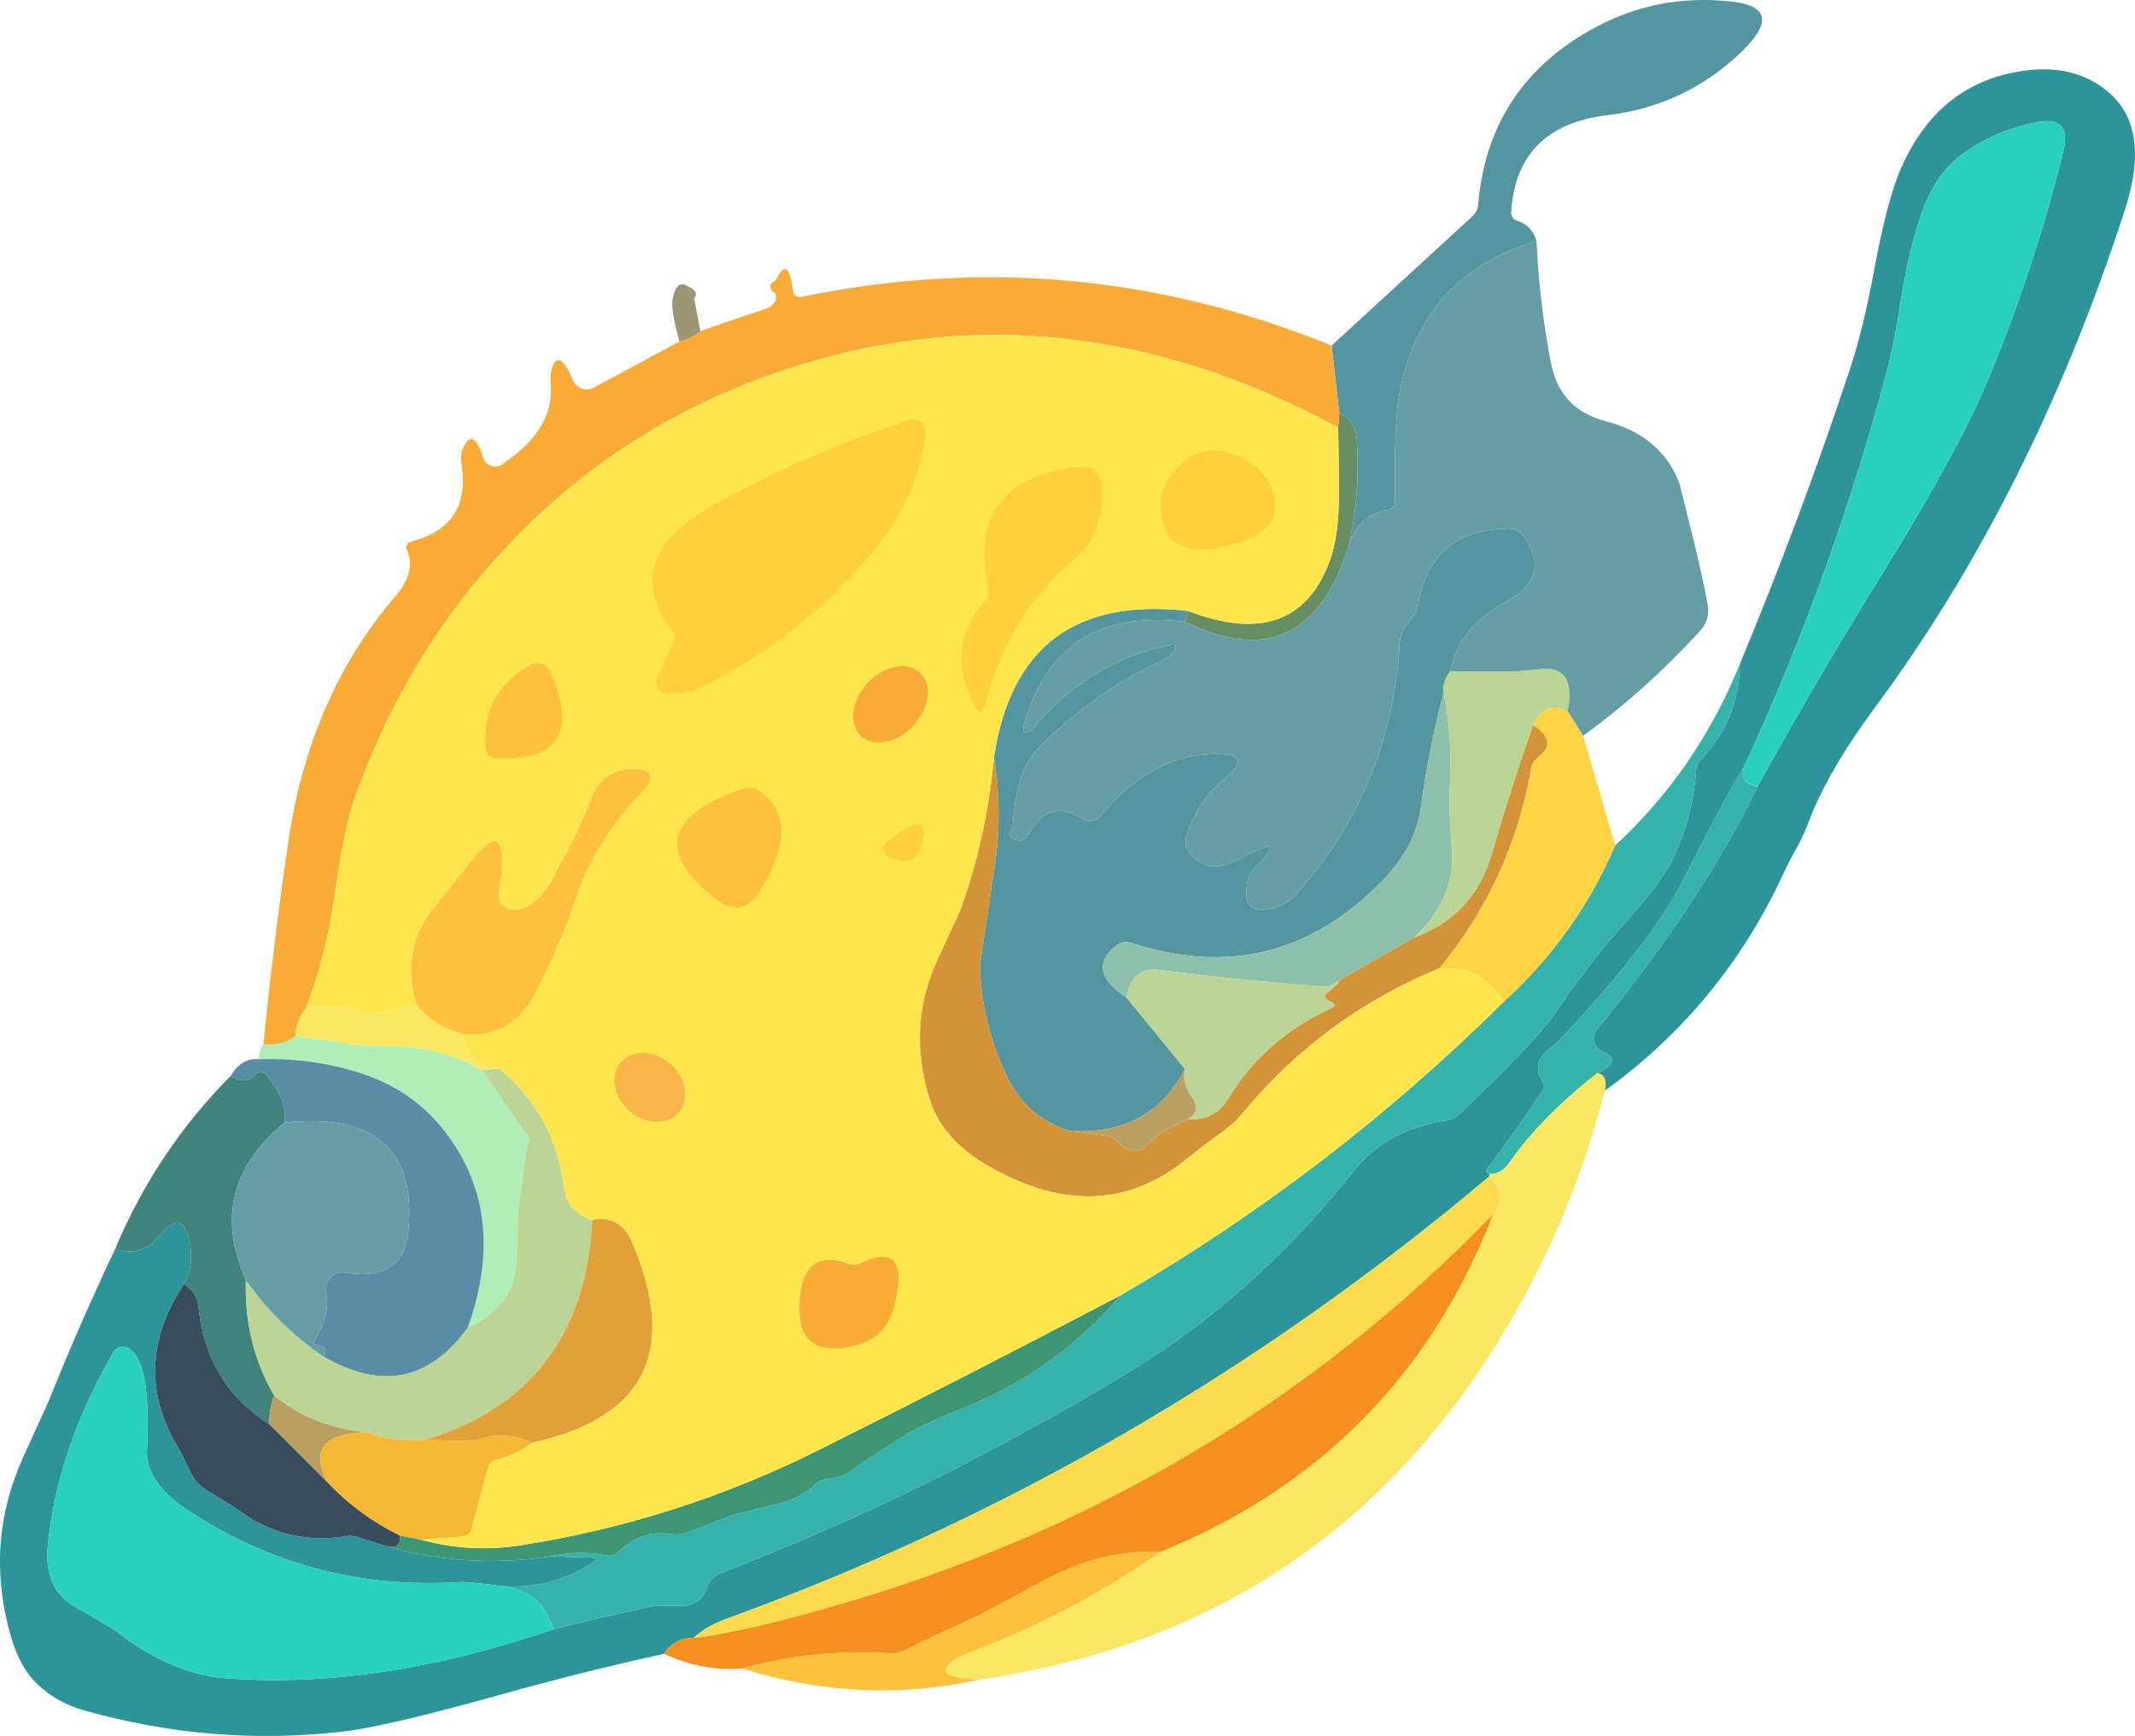 <?xml version="1.0" encoding="UTF-8" standalone="no"?><!-- Generator: Gravit.io --><svg xmlns="http://www.w3.org/2000/svg" xmlns:xlink="http://www.w3.org/1999/xlink" style="isolation:isolate" viewBox="209.707 211.858 148.838 121.035" width="148.838pt" height="121.035pt"><defs><clipPath id="_clipPath_hY6ez7BU015TTjwoaENcRU7AM3FyBC8h"><rect x="209.707" y="211.858" width="148.838" height="121.035"/></clipPath></defs><g clip-path="url(#_clipPath_hY6ez7BU015TTjwoaENcRU7AM3FyBC8h)"><path d=" M 258.536 234.954 Q 257.896 235.484 257.076 235.664 Q 256.456 233.484 256.596 232.724 Q 256.866 231.274 257.666 231.824 C 258.186 232.03 258.364 232.378 258.096 232.664 L 258.536 234.954 Z " fill="rgb(155,150,115)"/><path d=" M 321.576 287.914 Q 321.816 286.854 321.076 286.664 Q 322.916 285.804 321.396 285.154 C 321.114 285.035 320.905 284.789 320.832 284.492 C 320.759 284.195 320.831 283.881 321.026 283.644 Q 328.306 274.774 332.246 266.664 Q 336.366 259.194 340.866 251.954 Q 346.176 243.394 348.276 238.384 Q 351.526 230.614 353.556 222.354 Q 354.156 219.894 351.666 220.384 Q 348.776 220.964 346.546 222.584 Q 344.536 224.044 343.586 226.974 Q 342.766 229.474 342.346 232.064 Q 341.736 235.874 341.386 237.204 Q 337.576 251.754 331.246 265.414 Q 330.426 266.574 326.976 273.354 Q 324.796 277.614 318.366 284.434 Q 318.336 284.464 317.506 285.184 Q 316.526 286.024 317.196 287.194 C 317.396 287.437 317.396 287.764 317.196 288.004 Q 315.376 290.694 313.426 293.284 Q 313.176 293.614 313.536 293.704 L 313.536 293.874 Q 289.486 314.164 260.346 324.724 Q 258.946 325.234 258.056 326.054 Q 256.746 326.034 255.996 327.164 Q 250.346 328.404 244.766 329.964 Q 236.596 332.254 233.526 332.594 Q 224.486 333.624 215.556 331.104 Q 213.546 330.534 212.186 329.154 Q 211.046 328.004 210.446 325.874 Q 208.606 319.424 211.346 313.404 Q 213.116 309.524 213.136 309.464 Q 215.276 304.114 217.746 298.914 Q 219.556 299.584 220.846 297.974 Q 222.516 295.914 222.976 298.724 Q 223.206 300.124 222.536 301.374 Q 218.656 307.214 222.256 313.014 Q 222.326 313.124 223.006 314.524 Q 223.416 315.354 224.196 315.814 Q 225.936 316.854 226.076 316.954 Q 229.546 319.684 233.976 318.944 Q 234.266 318.894 234.906 319.104 L 236.786 319.704 Q 242.336 321.244 248.036 320.374 L 250.976 320.454 Q 251.506 320.474 251.076 320.764 Q 248.236 322.684 244.786 322.454 Q 242.306 322.134 241.786 322.164 Q 231.286 322.834 222.636 317.044 Q 219.796 315.134 219.956 312.824 Q 220.076 311.054 219.936 309.294 Q 219.676 306.034 218.346 305.744 C 218.008 305.752 217.708 305.919 217.596 306.164 Q 213.686 312.924 213.036 319.664 Q 212.746 322.614 214.916 323.864 Q 217.576 325.404 217.756 325.544 Q 221.616 328.554 225.346 328.854 Q 235.836 329.704 248.286 325.454 Q 251.626 324.604 255.006 323.884 Q 255.456 323.784 257.076 323.824 Q 258.546 323.864 258.986 322.544 C 259.144 322.081 259.499 321.712 259.956 321.534 Q 269.776 317.724 278.246 313.244 Q 287.866 308.154 292.286 304.934 Q 298.706 300.254 304.096 293.474 Q 306.396 290.594 310.546 289.974 C 310.869 289.927 311.17 289.784 311.406 289.564 Q 316.836 284.424 318.226 282.354 Q 320.426 279.054 323.066 276.114 Q 325.726 273.164 326.506 271.384 Q 327.716 268.654 327.946 265.604 C 327.956 265.283 328.095 264.977 328.336 264.744 Q 330.936 262.044 330.996 258.164 Q 335.216 248.024 338.666 237.614 Q 339.616 234.754 340.376 230.604 Q 341.276 225.774 342.226 223.604 Q 344.596 218.184 349.696 216.994 Q 353.876 216.024 356.546 218.154 Q 359.726 220.694 357.846 226.474 Q 351.396 246.334 340.476 261.104 Q 337.136 265.614 335.806 269.134 Q 335.426 270.144 334.956 270.984 Q 334.446 271.874 334.016 272.804 Q 329.766 281.994 321.576 287.914 Z " fill="rgb(45,149,154)"/><path d=" M 303.076 240.664 Q 304.196 241.184 304.286 242.414 Q 304.566 246.384 303.696 250.024 Q 300.716 259.334 292.316 255.204 L 292.536 254.454 Q 300.076 257.354 302.426 250.914 Q 303.046 249.214 303.046 246.344 Q 303.046 244.004 302.996 241.664 L 303.076 240.664 Z " fill="rgb(103,141,99)"/><path d=" M 316.826 228.664 Q 308.906 230.984 307.286 239.164 Q 306.876 241.234 306.966 246.854 C 306.975 247.127 306.765 247.362 306.476 247.404 Q 304.336 247.754 303.696 250.024 Q 304.566 246.384 304.286 242.414 Q 304.196 241.184 303.076 240.664 L 302.536 235.954 L 312.356 226.934 C 312.59 226.721 312.733 226.428 312.756 226.114 Q 313.436 218.064 320.436 214.034 Q 325.086 211.354 330.476 211.974 Q 334.346 212.424 330.976 215.604 Q 327.096 219.254 321.786 219.884 Q 315.416 220.644 315.056 226.664 C 315.019 226.932 315.212 227.184 315.516 227.264 Q 316.486 227.564 316.826 228.664 Z " fill="rgb(84,149,159)"/><path d=" M 310.826 258.664 Q 310.246 259.344 310.346 260.134 Q 309.296 264.154 308.756 268.164 Q 308.396 270.824 306.226 273.104 Q 298.746 280.954 288.506 277.574 C 288.205 277.494 287.88 277.542 287.626 277.704 Q 285.286 279.484 288.246 281.414 L 292.316 286.394 Q 289.876 291.054 284.286 290.704 Q 281.216 289.804 279.786 286.664 Q 278.086 282.934 278.016 279.124 Q 278.016 279.084 279.046 272.264 Q 279.616 268.504 278.996 264.664 Q 280.746 253.104 292.536 254.454 L 292.316 255.204 Q 283.356 254.134 281.086 262.424 Q 280.986 262.824 281.206 262.904 C 281.455 262.894 281.671 262.794 281.746 262.654 Q 285.476 258.084 291.236 256.824 Q 291.866 256.684 291.576 257.204 Q 291.306 257.654 290.596 257.974 Q 286.486 259.824 282.546 263.544 Q 281.226 264.794 280.806 266.334 Q 280.356 267.964 280.296 269.684 C 280.097 269.804 280.02 269.974 280.094 270.13 C 280.168 270.287 280.382 270.406 280.656 270.444 Q 280.786 270.474 280.956 270.444 C 281.166 270.377 281.316 270.246 281.356 270.094 Q 282.766 267.434 285.226 268.964 C 285.603 269.204 286.099 269.127 286.386 268.784 Q 290.036 264.394 294.546 264.414 Q 297.096 264.424 295.146 266.074 Q 293.116 267.784 292.416 270.184 C 292.297 270.49 292.334 270.827 292.516 271.104 Q 293.696 273.044 296.106 271.744 Q 299.796 269.764 297.136 272.444 Q 296.826 272.754 296.736 273.124 Q 296.036 275.764 298.446 275.184 Q 299.406 274.954 300.206 274.054 Q 306.716 266.714 307.286 256.664 Q 307.336 255.834 308.126 254.954 C 308.358 254.714 308.504 254.418 308.546 254.104 Q 309.436 248.714 314.966 248.714 C 315.29 248.719 315.595 248.862 315.796 249.104 Q 318.106 251.984 314.536 253.914 Q 311.416 255.594 310.826 258.664 Z " fill="rgb(84,149,159)"/><path d=" M 310.346 260.134 Q 311.016 263.614 310.756 267.144 Q 310.696 267.954 310.926 271.154 Q 311.156 274.534 308.306 277.214 L 302.296 280.664 Q 296.406 280.234 290.476 279.474 Q 288.626 279.244 288.246 281.414 Q 285.286 279.484 287.626 277.704 C 287.88 277.542 288.205 277.494 288.506 277.574 Q 298.746 280.954 306.226 273.104 Q 308.396 270.824 308.756 268.164 Q 309.296 264.154 310.346 260.134 Z " fill="rgb(141,192,171)"/><path d=" M 330.996 258.164 Q 330.936 262.044 328.336 264.744 C 328.095 264.977 327.956 265.283 327.946 265.604 Q 327.716 268.654 326.506 271.384 Q 325.726 273.164 323.066 276.114 Q 320.426 279.054 318.226 282.354 Q 316.836 284.424 311.406 289.564 C 311.17 289.784 310.869 289.927 310.546 289.974 Q 306.396 290.594 304.096 293.474 Q 298.706 300.254 292.286 304.934 Q 287.866 308.154 278.246 313.244 Q 269.776 317.724 259.956 321.534 C 259.499 321.712 259.144 322.081 258.986 322.544 Q 258.546 323.864 257.076 323.824 Q 255.456 323.784 255.006 323.884 Q 251.626 324.604 248.286 325.454 Q 247.496 322.804 244.786 322.454 Q 248.236 322.684 251.076 320.764 Q 251.506 320.474 250.976 320.454 L 248.036 320.374 Q 250.036 319.924 252.046 320.304 C 252.343 320.354 252.647 320.257 252.856 320.044 Q 254.376 318.474 256.536 318.814 Q 257.076 318.894 257.506 318.734 Q 259.176 318.114 260.836 317.474 Q 261.096 317.374 263.846 316.734 Q 265.426 316.374 266.676 315.254 C 266.911 315.075 267.213 314.962 267.536 314.934 Q 268.336 314.894 269.016 314.414 Q 270.906 313.084 272.866 311.884 Q 274.176 311.094 277.006 309.964 Q 283.336 307.424 287.836 302.164 Q 302.466 293.654 314.536 281.704 Q 319.626 277.054 322.306 270.804 Q 327.996 265.554 330.996 258.164 Z " fill="rgb(53,178,169)"/><path d=" M 331.246 265.414 Q 331.046 266.594 332.246 266.664 Q 328.306 274.774 321.026 283.644 C 320.831 283.881 320.759 284.195 320.832 284.492 C 320.905 284.789 321.114 285.035 321.396 285.154 Q 322.916 285.804 321.076 286.664 Q 317.136 289.754 314.976 292.854 Q 314.326 293.784 313.536 293.704 Q 313.176 293.614 313.426 293.284 Q 315.376 290.694 317.196 288.004 C 317.396 287.764 317.396 287.437 317.196 287.194 Q 316.526 286.024 317.506 285.184 Q 318.336 284.464 318.366 284.434 Q 324.796 277.614 326.976 273.354 Q 330.426 266.574 331.246 265.414 Z " fill="rgb(53,178,169)"/><path d=" M 318.996 261.414 L 320.076 263.164 L 322.306 270.804 Q 319.626 277.054 314.536 281.704 Q 313.096 279.174 310.036 279.374 Q 315.076 273.254 316.456 265.404 C 316.488 265.104 316.665 264.827 316.946 264.634 Q 318.366 263.534 316.576 262.414 Q 317.306 260.704 318.996 261.414 Z " fill="rgb(254,211,68)"/><path d=" M 316.576 262.414 Q 318.366 263.534 316.946 264.634 C 316.665 264.827 316.488 265.104 316.456 265.404 Q 315.076 273.254 310.036 279.374 Q 301.836 282.754 296.226 289.604 Q 295.716 290.224 294.316 291.214 Q 293.666 291.674 292.346 292.734 Q 286.356 297.544 278.726 293.224 Q 275.406 291.344 274.526 288.534 Q 272.916 283.384 275.046 278.804 Q 276.656 275.334 276.666 275.294 Q 278.506 270.154 278.996 264.664 Q 279.616 268.504 279.046 272.264 Q 278.016 279.084 278.016 279.124 Q 278.086 282.934 279.786 286.664 Q 281.216 289.804 284.286 290.704 L 286.846 291.044 C 287.171 291.108 287.461 291.267 287.666 291.494 Q 288.656 292.574 289.536 291.784 Q 290.516 290.904 290.736 290.784 Q 291.626 290.314 292.536 289.874 Q 294.386 290.024 295.326 288.464 Q 297.866 284.274 302.496 282.154 Q 303.006 281.924 302.496 281.714 Q 301.816 281.434 302.216 281.094 Q 303.836 279.754 302.296 280.664 L 308.306 277.214 Q 312.476 275.694 313.716 271.354 Q 315.016 266.834 316.576 262.414 Z " fill="rgb(212,147,54)"/><path d=" M 230.286 284.124 Q 231.976 284.274 233.646 284.574 Q 234.926 284.814 236.966 284.804 Q 240.266 284.804 243.286 286.454 L 246.256 290.774 C 246.662 291.038 246.729 291.413 246.426 291.724 Q 246.196 293.904 245.856 296.074 Q 245.846 296.144 245.706 299.774 Q 245.586 302.934 242.326 304.414 Q 245.226 296.224 240.466 290.434 Q 238.276 287.764 234.746 286.644 Q 231.376 285.584 227.736 285.704 Q 227.796 284.814 228.076 284.664 Q 229.266 284.804 230.286 284.124 Z " fill="rgb(176,238,185)"/><path d=" M 227.736 285.704 Q 231.376 285.584 234.746 286.644 Q 238.276 287.764 240.466 290.434 Q 245.226 296.224 242.326 304.414 Q 238.316 309.954 232.286 306.454 Q 232.646 305.714 231.796 305.664 C 231.721 305.661 231.654 305.619 231.619 305.553 C 231.584 305.487 231.587 305.408 231.626 305.344 Q 232.756 303.464 232.446 301.974 C 232.368 301.596 232.482 301.204 232.749 300.926 C 233.017 300.648 233.405 300.52 233.786 300.584 Q 235.776 300.914 236.966 300.164 Q 237.996 299.504 238.176 297.634 Q 238.966 289.144 229.536 290.124 Q 229.786 288.564 228.236 286.784 C 228.152 286.686 228.03 286.628 227.9 286.624 C 227.771 286.62 227.646 286.671 227.556 286.764 Q 226.816 287.534 225.786 286.874 Q 226.526 285.604 227.736 285.704 Z " fill="rgb(89,141,165)"/><path d=" M 229.536 290.124 Q 223.996 294.694 226.846 301.114 Q 226.716 305.554 228.826 309.164 Q 228.446 310.124 228.496 311.164 Q 224.086 308.414 223.536 302.914 Q 223.446 301.984 222.536 301.374 Q 223.206 300.124 222.976 298.724 Q 222.516 295.914 220.846 297.974 Q 219.556 299.584 217.746 298.914 Q 220.606 292.094 225.786 286.874 Q 226.816 287.534 227.556 286.764 C 227.646 286.671 227.771 286.62 227.9 286.624 C 228.03 286.628 228.152 286.686 228.236 286.784 Q 229.786 288.564 229.536 290.124 Z " fill="rgb(64,131,123)"/><path d=" M 318.996 261.414 Q 317.306 260.704 316.576 262.414 Q 315.016 266.834 313.716 271.354 Q 312.476 275.694 308.306 277.214 Q 311.156 274.534 310.926 271.154 Q 310.696 267.954 310.756 267.144 Q 311.016 263.614 310.346 260.134 Q 310.246 259.344 310.826 258.664 Q 313.116 258.664 315.416 258.664 Q 315.516 258.664 317.146 258.504 Q 319.606 258.254 318.996 261.414 Z " fill="rgb(186,213,149)"/><path d=" M 302.296 280.664 Q 303.836 279.754 302.216 281.094 Q 301.816 281.434 302.496 281.714 Q 303.006 281.924 302.496 282.154 Q 297.866 284.274 295.326 288.464 Q 294.386 290.024 292.536 289.874 Q 293.056 289.594 293.086 289.094 Q 293.106 288.804 292.766 288.314 Q 292.076 287.314 292.316 286.394 L 288.246 281.414 Q 288.626 279.244 290.476 279.474 Q 296.406 280.234 302.296 280.664 Z " fill="rgb(186,213,149)"/><path d=" M 243.286 286.454 L 244.536 286.374 Q 248.376 289.584 249.026 294.614 Q 249.256 296.384 250.996 296.914 Q 250.416 308.814 239.406 312.234 Q 237.086 312.424 235.336 311.724 Q 231.606 311.414 228.826 309.164 Q 226.716 305.554 226.846 301.114 Q 229.136 304.324 232.286 306.454 Q 238.316 309.954 242.326 304.414 Q 245.586 302.934 245.706 299.774 Q 245.846 296.144 245.856 296.074 Q 246.196 293.904 246.426 291.724 C 246.729 291.413 246.662 291.038 246.256 290.774 L 243.286 286.454 Z " fill="rgb(186,213,149)"/><path d=" M 316.826 228.664 Q 317.016 232.954 317.826 237.154 Q 318.456 240.404 321.636 241.224 Q 325.526 242.224 326.786 245.564 Q 326.826 245.684 327.826 249.764 Q 328.356 251.904 328.756 254.004 C 328.887 254.662 328.694 255.342 328.236 255.834 Q 324.516 259.914 320.076 263.164 L 318.996 261.414 Q 319.606 258.254 317.146 258.504 Q 315.516 258.664 315.416 258.664 Q 313.116 258.664 310.826 258.664 Q 311.416 255.594 314.536 253.914 Q 318.106 251.984 315.796 249.104 C 315.595 248.862 315.29 248.719 314.966 248.714 Q 309.436 248.714 308.546 254.104 C 308.504 254.418 308.358 254.714 308.126 254.954 Q 307.336 255.834 307.286 256.664 Q 306.716 266.714 300.206 274.054 Q 299.406 274.954 298.446 275.184 Q 296.036 275.764 296.736 273.124 Q 296.826 272.754 297.136 272.444 Q 299.796 269.764 296.106 271.744 Q 293.696 273.044 292.516 271.104 C 292.334 270.827 292.297 270.49 292.416 270.184 Q 293.116 267.784 295.146 266.074 Q 297.096 264.424 294.546 264.414 Q 290.036 264.394 286.386 268.784 C 286.099 269.127 285.603 269.204 285.226 268.964 Q 282.766 267.434 281.356 270.094 C 281.316 270.246 281.166 270.377 280.956 270.444 Q 280.786 270.474 280.656 270.444 C 280.382 270.406 280.168 270.287 280.094 270.13 C 280.02 269.974 280.097 269.804 280.296 269.684 Q 280.356 267.964 280.806 266.334 Q 281.226 264.794 282.546 263.544 Q 286.486 259.824 290.596 257.974 Q 291.306 257.654 291.576 257.204 Q 291.866 256.684 291.236 256.824 Q 285.476 258.084 281.746 262.654 C 281.671 262.794 281.455 262.894 281.206 262.904 Q 280.986 262.824 281.086 262.424 Q 283.356 254.134 292.316 255.204 Q 300.716 259.334 303.696 250.024 Q 304.336 247.754 306.476 247.404 C 306.765 247.362 306.975 247.127 306.966 246.854 Q 306.876 241.234 307.286 239.164 Q 308.906 230.984 316.826 228.664 Z " fill="rgb(100,157,164)"/><path d=" M 232.286 306.454 Q 229.136 304.324 226.846 301.114 Q 223.996 294.694 229.536 290.124 Q 238.966 289.144 238.176 297.634 Q 237.996 299.504 236.966 300.164 Q 235.776 300.914 233.786 300.584 C 233.405 300.52 233.017 300.648 232.749 300.926 C 232.482 301.204 232.368 301.596 232.446 301.974 Q 232.756 303.464 231.626 305.344 C 231.587 305.408 231.584 305.487 231.619 305.553 C 231.654 305.619 231.721 305.661 231.796 305.664 Q 232.646 305.714 232.286 306.454 Z " fill="rgb(100,157,164)"/><path d=" M 246.786 312.454 Q 245.056 311.604 243.286 312.164 Q 242.456 312.424 239.406 312.234 Q 250.416 308.814 250.996 296.914 Q 252.926 296.514 253.766 298.454 Q 258.646 309.854 246.786 312.454 Z " fill="rgb(225,161,56)"/><path d=" M 313.826 296.474 Q 307.336 313.224 290.686 320.034 Q 286.446 319.924 282.706 321.934 Q 278.096 324.404 278.066 324.424 Q 275.376 325.644 272.726 326.944 C 272.436 327.078 272.112 327.14 271.786 327.124 Q 266.516 326.774 261.426 328.184 Q 258.686 328.404 255.996 327.164 Q 256.746 326.034 258.056 326.054 Q 261.436 325.654 267.536 323.914 Q 294.766 316.164 313.826 296.474 Z " fill="rgb(245,144,30)"/><path d=" M 302.536 235.954 L 303.076 240.664 L 302.996 241.664 Q 283.586 231.194 264.236 237.704 Q 254.506 240.974 247.196 247.824 Q 238.456 256.024 234.376 267.694 Q 233.706 269.604 232.956 274.784 Q 232.416 278.554 231.036 282.124 Q 230.376 282.994 230.286 284.124 Q 229.266 284.804 228.076 284.664 Q 228.776 277.524 229.826 270.424 Q 231.326 260.344 237.286 253.414 Q 238.736 251.724 238.076 250.174 C 238.021 250.07 238.018 249.947 238.069 249.841 C 238.119 249.734 238.217 249.655 238.336 249.624 Q 242.576 248.554 241.886 244.204 Q 241.786 243.584 241.966 243.154 Q 242.666 241.504 243.406 243.794 C 243.489 244.049 243.687 244.25 243.94 244.338 C 244.193 244.426 244.472 244.392 244.696 244.244 Q 248.356 241.814 248.106 238.694 Q 248.046 238.004 248.156 237.634 Q 248.636 235.994 249.646 238.374 C 249.754 238.634 249.968 238.838 250.238 238.939 C 250.507 239.039 250.807 239.027 251.066 238.904 L 257.076 235.664 Q 257.896 235.484 258.536 234.954 Q 259.436 234.594 263.036 233.414 Q 263.956 233.114 263.776 232.314 C 263.273 232.04 263.281 231.647 263.796 231.394 Q 264.666 229.524 264.986 232.154 C 264.996 232.279 265.06 232.394 265.163 232.472 C 265.265 232.55 265.397 232.583 265.526 232.564 Q 284.576 228.634 302.536 235.954 Z " fill="rgb(248,171,54)"/><path d=" M 222.536 301.374 Q 223.446 301.984 223.536 302.914 Q 224.086 308.414 228.496 311.164 L 232.496 315.164 Q 234.696 317.494 237.576 318.914 Q 237.716 319.844 236.786 319.704 L 234.906 319.104 Q 234.266 318.894 233.976 318.944 Q 229.546 319.684 226.076 316.954 Q 225.936 316.854 224.196 315.814 Q 223.416 315.354 223.006 314.524 Q 222.326 313.124 222.256 313.014 Q 218.656 307.214 222.536 301.374 Z " fill="rgb(55,76,92)"/><path d=" M 287.836 302.164 Q 283.336 307.424 277.006 309.964 Q 274.176 311.094 272.866 311.884 Q 270.906 313.084 269.016 314.414 Q 268.336 314.894 267.536 314.934 C 267.213 314.962 266.911 315.075 266.676 315.254 Q 265.426 316.374 263.846 316.734 Q 261.096 317.374 260.836 317.474 Q 259.176 318.114 257.506 318.734 Q 257.076 318.894 256.536 318.814 Q 254.376 318.474 252.856 320.044 C 252.647 320.257 252.343 320.354 252.046 320.304 Q 250.036 319.924 248.036 320.374 Q 242.336 321.244 236.786 319.704 Q 237.716 319.844 237.576 318.914 L 239.036 319.204 Q 242.486 320.154 246.026 319.594 Q 256.926 317.884 266.806 312.944 Q 277.346 307.674 287.836 302.164 Z " fill="rgb(60,150,115)"/><path d=" M 313.536 293.874 Q 314.846 295.214 313.826 296.474 Q 294.766 316.164 267.536 323.914 Q 261.436 325.654 258.056 326.054 Q 258.946 325.234 260.346 324.724 Q 289.486 314.164 313.536 293.874 Z " fill="rgb(253,219,79)"/><path d=" M 332.246 266.664 Q 331.046 266.594 331.246 265.414 Q 337.576 251.754 341.386 237.204 Q 341.736 235.874 342.346 232.064 Q 342.766 229.474 343.586 226.974 Q 344.536 224.044 346.546 222.584 Q 348.776 220.964 351.666 220.384 Q 354.156 219.894 353.556 222.354 Q 351.526 230.614 348.276 238.384 Q 346.176 243.394 340.866 251.954 Q 336.366 259.194 332.246 266.664 Z " fill="rgb(40,209,187)"/><path d=" M 244.786 322.454 Q 247.496 322.804 248.286 325.454 Q 235.836 329.704 225.346 328.854 Q 221.616 328.554 217.756 325.544 Q 217.576 325.404 214.916 323.864 Q 212.746 322.614 213.036 319.664 Q 213.686 312.924 217.596 306.164 C 217.708 305.919 218.008 305.752 218.346 305.744 Q 219.676 306.034 219.936 309.294 Q 220.076 311.054 219.956 312.824 Q 219.796 315.134 222.636 317.044 Q 231.286 322.834 241.786 322.164 Q 242.306 322.134 244.786 322.454 Z " fill="rgb(40,209,187)"/><path d=" M 292.316 286.394 Q 292.076 287.314 292.766 288.314 Q 293.106 288.804 293.086 289.094 Q 293.056 289.594 292.536 289.874 Q 291.626 290.314 290.736 290.784 Q 290.516 290.904 289.536 291.784 Q 288.656 292.574 287.666 291.494 C 287.461 291.267 287.171 291.108 286.846 291.044 L 284.286 290.704 Q 289.876 291.054 292.316 286.394 Z " fill="rgb(186,159,98)"/><path d=" M 228.826 309.164 Q 231.606 311.414 235.336 311.724 Q 230.786 311.784 232.496 315.164 L 228.496 311.164 Q 228.446 310.124 228.826 309.164 Z " fill="rgb(186,159,98)"/><path d=" M 235.336 311.724 Q 237.086 312.424 239.406 312.234 Q 242.456 312.424 243.286 312.164 Q 245.056 311.604 246.786 312.454 Q 245.686 313.304 244.336 313.624 C 244.034 313.698 243.796 313.924 243.716 314.214 L 242.606 318.374 C 242.61 318.654 242.36 318.904 241.996 318.984 L 239.036 319.204 L 237.576 318.914 Q 234.696 317.494 232.496 315.164 Q 230.786 311.784 235.336 311.724 Z " fill="rgb(245,184,50)"/><path d=" M 242.036 283.954 Q 239.966 283.474 238.746 281.914 Q 237.576 278.064 239.976 275.104 Q 241.556 273.144 242.426 272.024 Q 245.426 268.164 244.506 274.044 C 244.446 274.43 244.595 274.819 244.897 275.065 C 245.2 275.312 245.61 275.38 245.976 275.244 Q 247.406 274.714 248.216 273.134 Q 248.886 271.834 248.936 271.744 Q 250.006 269.914 250.756 267.934 Q 251.246 266.654 251.746 266.214 Q 252.546 265.524 253.726 265.474 Q 256.106 265.374 254.226 267.354 Q 251.086 270.644 249.696 274.964 Q 248.986 277.184 247.096 280.974 Q 245.436 284.314 242.036 283.954 Z " fill="rgb(254,193,62)"/><path d=" M 290.686 320.034 Q 284.606 324.284 277.676 326.924 Q 276.856 327.234 276.426 327.484 Q 274.216 328.784 278.036 328.954 Q 269.756 330.794 261.426 328.184 Q 266.516 326.774 271.786 327.124 C 272.112 327.14 272.436 327.078 272.726 326.944 Q 275.376 325.644 278.066 324.424 Q 278.096 324.404 282.706 321.934 Q 286.446 319.924 290.686 320.034 Z " fill="rgb(254,193,62)"/><path d=" M 302.996 241.664 Q 303.046 244.004 303.046 246.344 Q 303.046 249.214 302.426 250.914 Q 300.076 257.354 292.536 254.454 Q 280.746 253.104 278.996 264.664 Q 278.506 270.154 276.666 275.294 Q 276.656 275.334 275.046 278.804 Q 272.916 283.384 274.526 288.534 Q 275.406 291.344 278.726 293.224 Q 286.356 297.544 292.346 292.734 Q 293.666 291.674 294.316 291.214 Q 295.716 290.224 296.226 289.604 Q 301.836 282.754 310.036 279.374 Q 313.096 279.174 314.536 281.704 Q 302.466 293.654 287.836 302.164 Q 277.346 307.674 266.806 312.944 Q 256.926 317.884 246.026 319.594 Q 242.486 320.154 239.036 319.204 L 241.996 318.984 C 242.36 318.904 242.61 318.654 242.606 318.374 L 243.716 314.214 C 243.796 313.924 244.034 313.698 244.336 313.624 Q 245.686 313.304 246.786 312.454 Q 258.646 309.854 253.766 298.454 Q 252.926 296.514 250.996 296.914 Q 249.256 296.384 249.026 294.614 Q 248.376 289.584 244.536 286.374 Q 242.186 286.174 242.036 283.954 Q 245.436 284.314 247.096 280.974 Q 248.986 277.184 249.696 274.964 Q 251.086 270.644 254.226 267.354 Q 256.106 265.374 253.726 265.474 Q 252.546 265.524 251.746 266.214 Q 251.246 266.654 250.756 267.934 Q 250.006 269.914 248.936 271.744 Q 248.886 271.834 248.216 273.134 Q 247.406 274.714 245.976 275.244 C 245.61 275.38 245.2 275.312 244.897 275.065 C 244.595 274.819 244.446 274.43 244.506 274.044 Q 245.426 268.164 242.426 272.024 Q 241.556 273.144 239.976 275.104 Q 237.576 278.064 238.746 281.914 L 236.006 282.514 C 235.696 282.562 235.374 282.548 235.076 282.474 Q 233.116 281.744 231.036 282.124 Q 232.416 278.554 232.956 274.784 Q 233.706 269.604 234.376 267.694 Q 238.456 256.024 247.196 247.824 Q 254.506 240.974 264.236 237.704 Q 283.586 231.194 302.996 241.664 Z " fill="rgb(253,229,78)"/><path d=" M 238.746 281.914 Q 239.966 283.474 242.036 283.954 Q 242.186 286.174 244.536 286.374 L 243.286 286.454 Q 240.266 284.804 236.966 284.804 Q 234.926 284.814 233.646 284.574 Q 231.976 284.274 230.286 284.124 Q 230.376 282.994 231.036 282.124 Q 233.116 281.744 235.076 282.474 C 235.374 282.548 235.696 282.562 236.006 282.514 L 238.746 281.914 Z " fill="rgb(249,231,99)"/><path d=" M 321.076 286.664 Q 321.816 286.854 321.576 287.914 Q 319.286 296.904 314.476 304.854 Q 302.036 325.454 278.036 328.954 Q 274.216 328.784 276.426 327.484 Q 276.856 327.234 277.676 326.924 Q 284.606 324.284 290.686 320.034 Q 307.336 313.224 313.826 296.474 Q 314.846 295.214 313.536 293.874 L 313.536 293.704 Q 314.326 293.784 314.976 292.854 Q 317.136 289.754 321.076 286.664 Z " fill="rgb(249,231,99)"/><path d=" M 256.476 255.754 Q 254.206 252.584 256.016 249.864 Q 257.016 248.374 260.146 246.684 Q 266.276 243.374 273.086 241.144 C 273.374 241.049 273.69 241.108 273.924 241.301 C 274.158 241.494 274.275 241.794 274.236 242.094 Q 273.636 246.784 270.296 250.664 Q 265.506 256.234 258.966 259.584 Q 257.476 260.344 256.196 260.204 C 255.914 260.167 255.67 260.002 255.546 259.763 C 255.422 259.525 255.433 259.244 255.576 259.014 L 256.626 256.644 C 256.828 256.355 256.768 255.997 256.476 255.754 L 256.476 255.754 Z " fill="rgb(254,209,60)"/><path d=" M 295.096 249.974 Q 291.396 250.814 290.726 248.174 Q 290.236 246.244 291.656 244.594 Q 293.426 242.554 295.906 243.604 Q 297.956 244.464 298.506 246.364 Q 299.276 249.034 295.096 249.974 Z " fill="rgb(254,209,60)"/><path d=" M 278.606 252.854 Q 276.966 245.294 284.986 244.394 C 285.359 244.353 285.733 244.465 286.021 244.705 C 286.308 244.946 286.483 245.292 286.506 245.664 Q 286.716 249.104 284.536 250.924 Q 280.026 254.684 278.426 260.844 Q 278.106 262.074 277.546 260.934 Q 275.596 256.974 278.386 253.724 C 278.595 253.486 278.677 253.163 278.606 252.854 Z " fill="rgb(254,209,60)"/><path d=" M 271.966 271.724 Q 270.686 271.204 271.796 270.364 Q 274.806 268.094 273.936 270.844 Q 273.466 272.334 271.966 271.724 Z " fill="rgb(254,209,60)"/><path d=" M 253.003 285.899 C 253.795 285 255.336 285.062 256.441 286.037 C 257.546 287.011 257.801 288.532 257.009 289.43 C 256.217 290.328 254.676 290.267 253.571 289.292 C 252.465 288.318 252.211 286.797 253.003 285.899 Z " fill="rgb(249,180,74)"/><path d=" M 273.838 258.749 C 274.721 259.566 274.518 261.223 273.385 262.446 C 272.253 263.669 270.617 263.998 269.734 263.18 C 268.851 262.363 269.054 260.706 270.186 259.483 C 271.319 258.26 272.955 257.931 273.838 258.749 Z " fill="rgb(248,171,54)"/><path d=" M 269.736 299.934 Q 273.196 298.274 272.056 302.874 Q 271.486 305.204 269.146 305.714 Q 265.086 306.614 265.466 302.404 Q 265.776 298.854 268.826 299.974 C 269.123 300.08 269.45 300.066 269.736 299.934 Z " fill="rgb(248,171,54)"/><path d=" M 244.206 264.724 C 243.877 264.707 243.61 264.452 243.576 264.124 Q 243.196 260.174 246.686 258.224 C 246.929 258.088 247.218 258.06 247.483 258.147 C 247.747 258.235 247.962 258.43 248.076 258.684 Q 250.886 265.054 244.206 264.724 Z " fill="rgb(254,193,62)"/><path d=" M 259.536 274.484 Q 253.416 269.624 261.566 266.824 C 261.865 266.735 262.192 266.764 262.466 266.904 Q 265.746 268.934 262.736 273.904 Q 261.456 276.014 259.536 274.484 Z " fill="rgb(254,193,62)"/></g></svg>